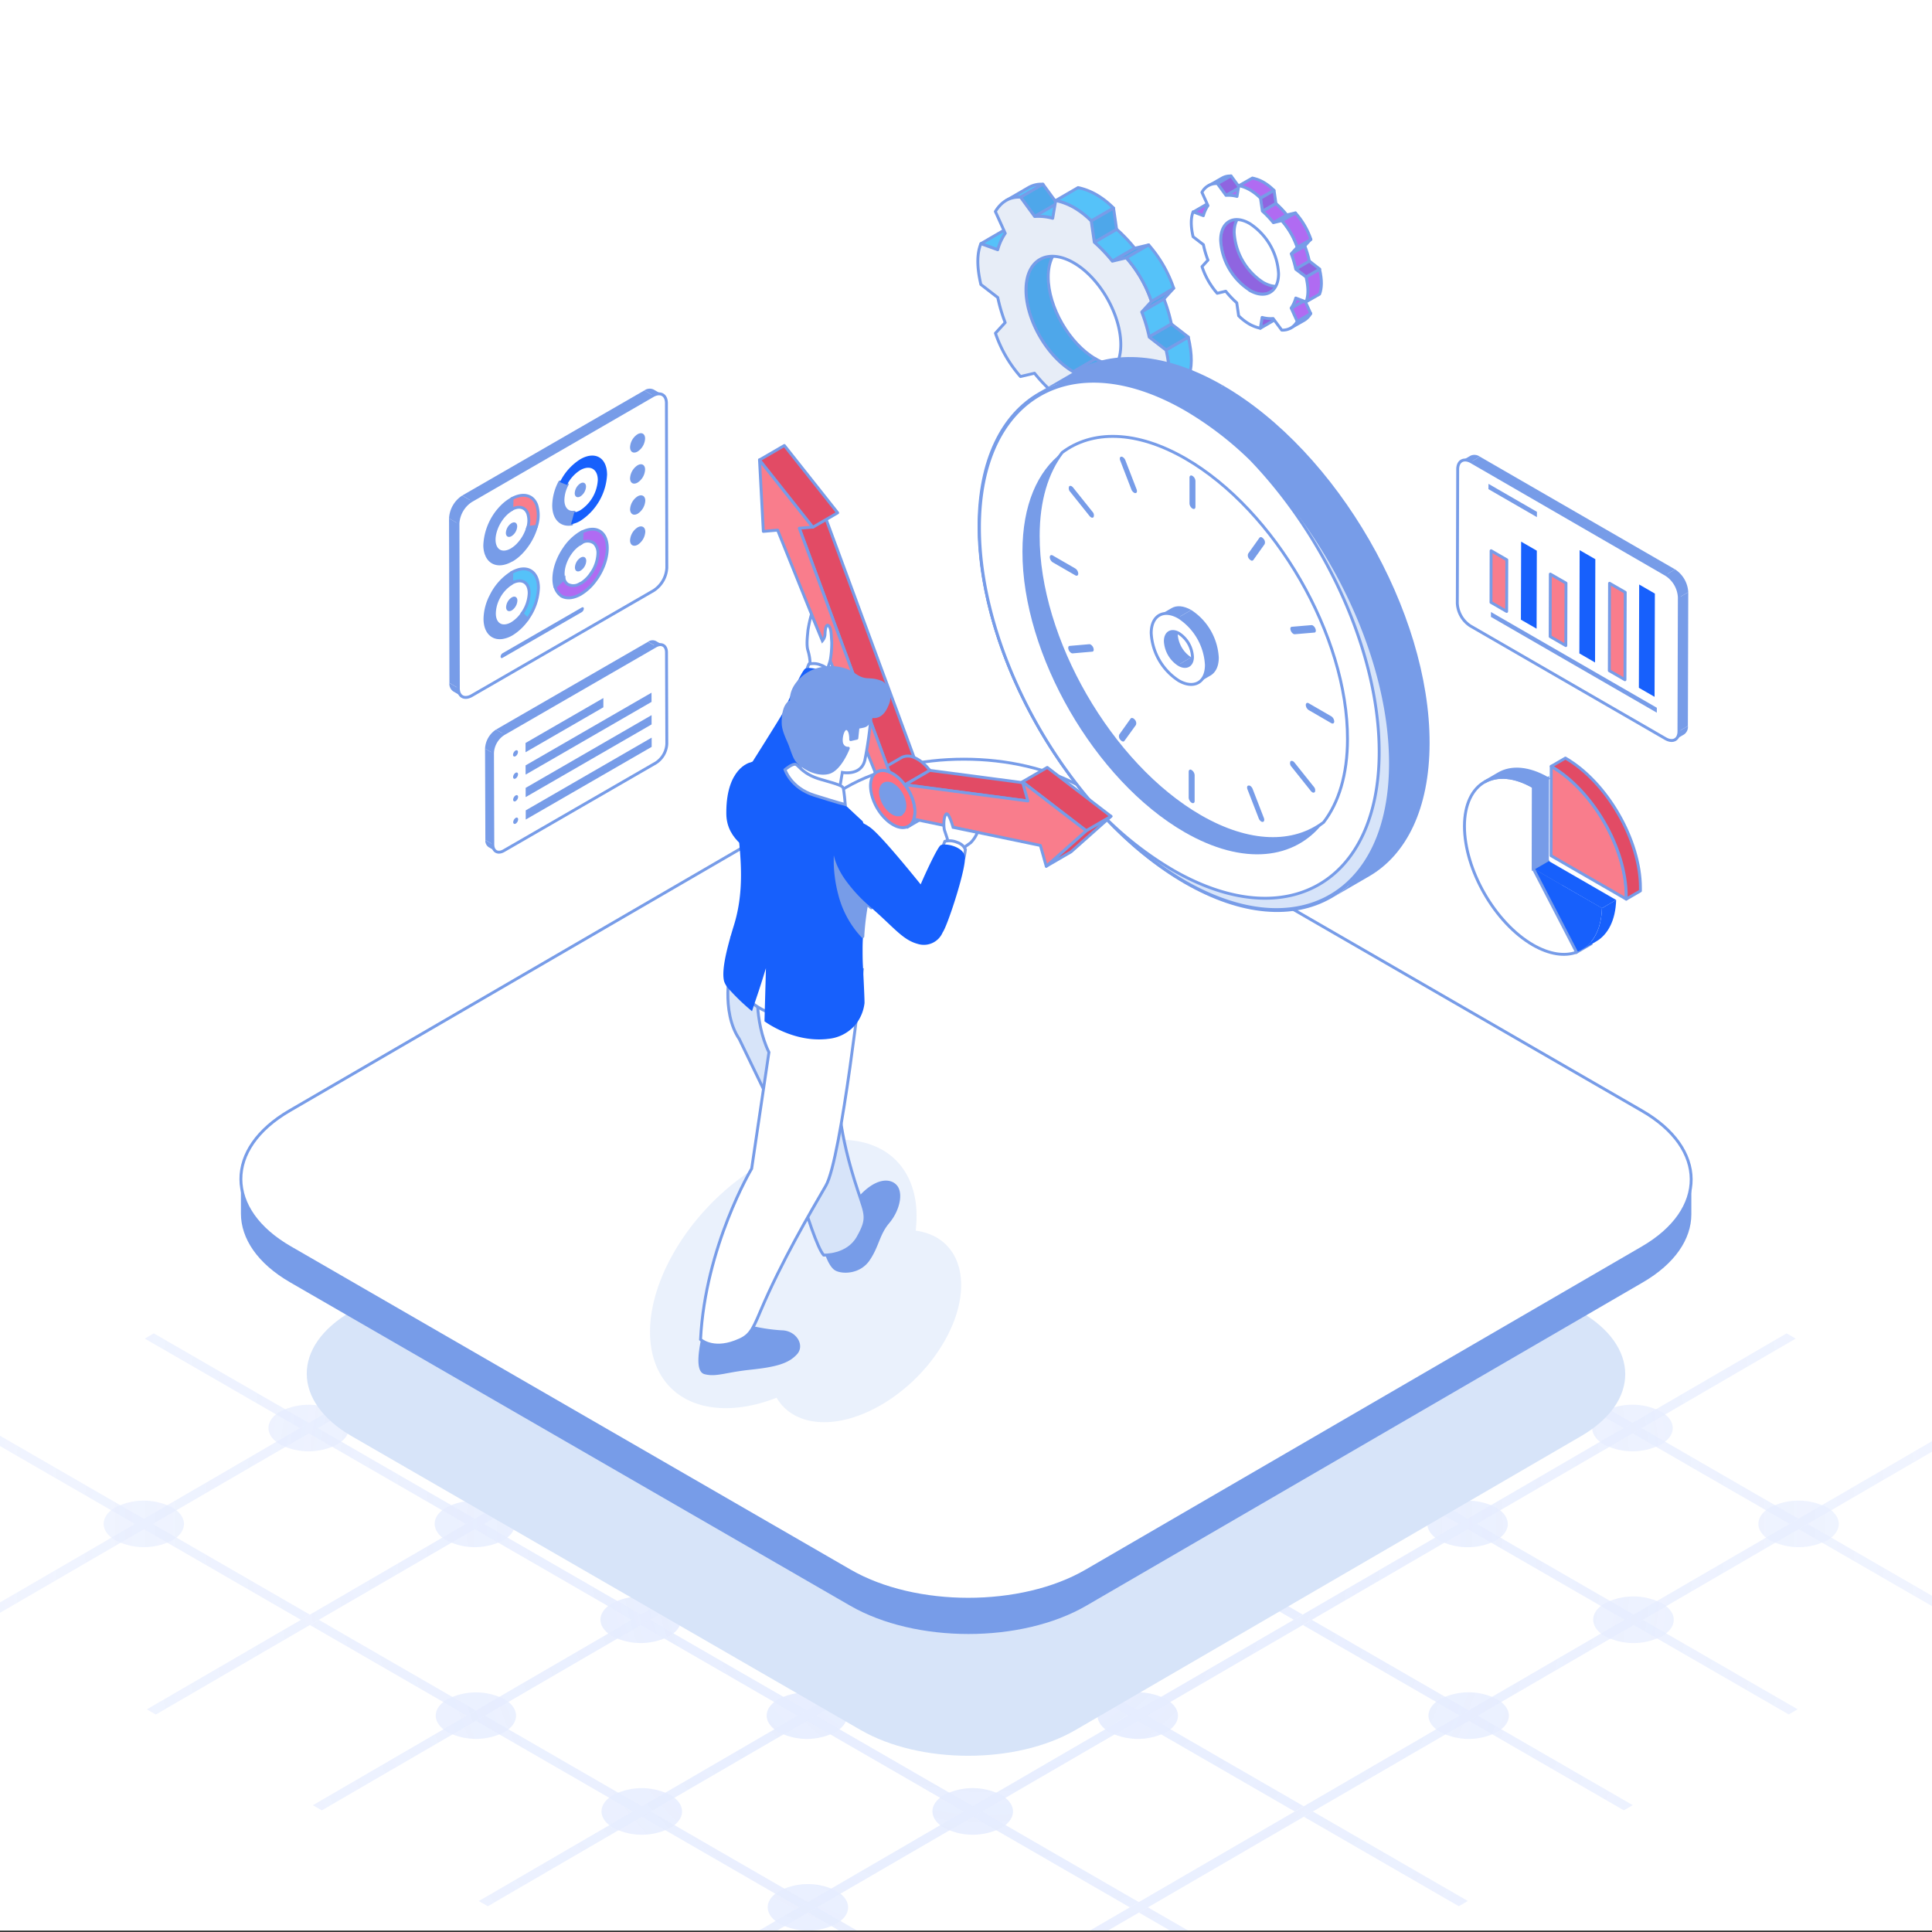 <svg xmlns="http://www.w3.org/2000/svg" xmlns:xlink="http://www.w3.org/1999/xlink" viewBox="0 0 500 500"><rect x="0" y="0" width="500" height="500" fill="#333333" stroke="none"/><defs><style>.cls-1{fill:none;}.cls-2,.cls-79,.cls-85,.cls-89{fill:#fff;}.cls-3{clip-path:url(#clip-path);}.cls-4{opacity:0.32;}.cls-5{fill:url(#radial-gradient);}.cls-6{fill:url(#radial-gradient-2);}.cls-7{fill:url(#radial-gradient-3);}.cls-8{isolation:isolate;}.cls-9{fill:url(#radial-gradient-4);}.cls-10{fill:url(#radial-gradient-5);}.cls-11{fill:url(#radial-gradient-6);}.cls-12{fill:url(#radial-gradient-7);}.cls-13{fill:url(#radial-gradient-8);}.cls-14{fill:url(#radial-gradient-9);}.cls-15{fill:url(#radial-gradient-10);}.cls-16{fill:url(#radial-gradient-11);}.cls-17{fill:url(#radial-gradient-12);}.cls-18{fill:url(#radial-gradient-13);}.cls-19{fill:url(#radial-gradient-14);}.cls-20{fill:url(#radial-gradient-15);}.cls-21{fill:url(#radial-gradient-16);}.cls-22{fill:url(#radial-gradient-17);}.cls-23{fill:url(#radial-gradient-18);}.cls-24{fill:url(#radial-gradient-19);}.cls-25{fill:url(#radial-gradient-20);}.cls-26{fill:url(#radial-gradient-21);}.cls-27{fill:url(#radial-gradient-22);}.cls-28{fill:url(#radial-gradient-23);}.cls-29{fill:url(#radial-gradient-24);}.cls-30{fill:url(#radial-gradient-25);}.cls-31{fill:url(#radial-gradient-26);}.cls-32{fill:url(#radial-gradient-27);}.cls-33{fill:url(#radial-gradient-28);}.cls-34{fill:url(#radial-gradient-29);}.cls-35{fill:url(#radial-gradient-30);}.cls-36{fill:url(#radial-gradient-31);}.cls-37{fill:url(#radial-gradient-32);}.cls-38{fill:url(#radial-gradient-33);}.cls-39{fill:url(#radial-gradient-34);}.cls-40{fill:url(#radial-gradient-35);}.cls-41{fill:url(#radial-gradient-36);}.cls-42{fill:url(#radial-gradient-37);}.cls-43{fill:url(#radial-gradient-38);}.cls-44{fill:url(#radial-gradient-39);}.cls-45{fill:url(#radial-gradient-40);}.cls-46{fill:url(#radial-gradient-42);}.cls-47{fill:url(#radial-gradient-43);}.cls-48{fill:url(#radial-gradient-44);}.cls-49{fill:url(#radial-gradient-45);}.cls-50{fill:url(#radial-gradient-46);}.cls-51{fill:url(#radial-gradient-47);}.cls-52{fill:url(#radial-gradient-48);}.cls-53{fill:url(#radial-gradient-49);}.cls-54{fill:url(#radial-gradient-51);}.cls-55{fill:url(#radial-gradient-52);}.cls-56{fill:url(#radial-gradient-53);}.cls-57{fill:url(#radial-gradient-55);}.cls-58{fill:url(#radial-gradient-56);}.cls-59{fill:url(#radial-gradient-58);}.cls-60{fill:url(#radial-gradient-59);}.cls-61{fill:url(#radial-gradient-60);}.cls-62{fill:url(#radial-gradient-62);}.cls-63{fill:url(#radial-gradient-64);}.cls-64{fill:url(#radial-gradient-65);}.cls-65{fill:url(#radial-gradient-66);}.cls-66{fill:url(#radial-gradient-67);}.cls-67{fill:url(#radial-gradient-68);}.cls-68{fill:url(#radial-gradient-69);}.cls-69{fill:url(#radial-gradient-71);}.cls-70{fill:url(#radial-gradient-72);}.cls-71{fill:url(#radial-gradient-73);}.cls-72{fill:url(#radial-gradient-74);}.cls-73{fill:url(#radial-gradient-75);}.cls-74{fill:url(#radial-gradient-77);}.cls-75{fill:url(#radial-gradient-78);}.cls-76{fill:url(#radial-gradient-82);}.cls-77,.cls-96{fill:#d7e4f9;}.cls-78,.cls-88,.cls-91{fill:#779ce8;}.cls-79,.cls-80,.cls-81,.cls-82,.cls-83,.cls-84,.cls-85,.cls-86,.cls-88,.cls-89,.cls-90,.cls-91,.cls-92,.cls-94,.cls-95,.cls-96,.cls-98{stroke:#779ce8;stroke-width:0.75px;}.cls-79,.cls-88,.cls-92,.cls-94,.cls-95,.cls-96{stroke-miterlimit:10;}.cls-80{fill:#4ea7ea;}.cls-80,.cls-81,.cls-82,.cls-83,.cls-84,.cls-85{stroke-linecap:round;}.cls-80,.cls-81,.cls-82,.cls-83,.cls-84,.cls-85,.cls-86,.cls-89,.cls-90,.cls-91,.cls-98{stroke-linejoin:round;}.cls-81,.cls-95{fill:#55c2f9;}.cls-82{fill:#e7edf7;}.cls-83{fill:#8f65e0;}.cls-84,.cls-94{fill:#b06bf2;}.cls-86,.cls-92,.cls-93{fill:#f97d8c;}.cls-87{fill:#1760fc;}.cls-90{fill:#e24b65;}.cls-97{opacity:0.52;}.cls-98{fill:#ff6e80;}</style><clipPath id="clip-path"><rect class="cls-1" y="246.63" width="500" height="253"/></clipPath><radialGradient id="radial-gradient" cx="255.52" cy="105.95" r="663.67" gradientTransform="matrix(1, 0, 0, -1, -0.65, 500.8)" gradientUnits="userSpaceOnUse"><stop offset="0" stop-color="#acc3fe"/><stop offset="1" stop-color="#c3d2ff" stop-opacity="0"/></radialGradient><radialGradient id="radial-gradient-2" cx="255.52" cy="105.95" r="663.67" xlink:href="#radial-gradient"/><radialGradient id="radial-gradient-3" cx="255.52" cy="105.95" r="663.67" xlink:href="#radial-gradient"/><radialGradient id="radial-gradient-4" cx="255.52" cy="105.95" r="663.67" xlink:href="#radial-gradient"/><radialGradient id="radial-gradient-5" cx="255.52" cy="105.95" r="663.67" xlink:href="#radial-gradient"/><radialGradient id="radial-gradient-6" cx="255.52" cy="105.95" r="663.67" xlink:href="#radial-gradient"/><radialGradient id="radial-gradient-7" cx="255.52" cy="105.95" r="663.67" xlink:href="#radial-gradient"/><radialGradient id="radial-gradient-8" cx="255.52" cy="105.95" r="663.67" xlink:href="#radial-gradient"/><radialGradient id="radial-gradient-9" cx="255.52" cy="105.95" r="663.67" xlink:href="#radial-gradient"/><radialGradient id="radial-gradient-10" cx="255.52" cy="105.95" r="663.67" xlink:href="#radial-gradient"/><radialGradient id="radial-gradient-11" cx="255.52" cy="105.95" r="663.67" xlink:href="#radial-gradient"/><radialGradient id="radial-gradient-12" cx="255.52" cy="105.95" r="663.67" xlink:href="#radial-gradient"/><radialGradient id="radial-gradient-13" cx="255.52" cy="105.95" r="663.66" xlink:href="#radial-gradient"/><radialGradient id="radial-gradient-14" cx="255.52" cy="105.95" r="663.66" xlink:href="#radial-gradient"/><radialGradient id="radial-gradient-15" cx="255.52" cy="105.95" r="663.67" xlink:href="#radial-gradient"/><radialGradient id="radial-gradient-16" cx="255.52" cy="105.95" r="663.67" xlink:href="#radial-gradient"/><radialGradient id="radial-gradient-17" cx="255.52" cy="105.95" r="663.67" xlink:href="#radial-gradient"/><radialGradient id="radial-gradient-18" cx="255.52" cy="105.95" r="663.67" xlink:href="#radial-gradient"/><radialGradient id="radial-gradient-19" cx="255.52" cy="105.95" r="663.67" xlink:href="#radial-gradient"/><radialGradient id="radial-gradient-20" cx="255.52" cy="105.95" r="663.66" xlink:href="#radial-gradient"/><radialGradient id="radial-gradient-21" cx="255.52" cy="105.95" r="663.67" xlink:href="#radial-gradient"/><radialGradient id="radial-gradient-22" cx="255.52" cy="105.95" r="663.66" xlink:href="#radial-gradient"/><radialGradient id="radial-gradient-23" cx="255.52" cy="105.95" r="663.67" xlink:href="#radial-gradient"/><radialGradient id="radial-gradient-24" cx="255.52" cy="105.95" r="663.67" xlink:href="#radial-gradient"/><radialGradient id="radial-gradient-25" cx="255.52" cy="105.95" r="663.67" xlink:href="#radial-gradient"/><radialGradient id="radial-gradient-26" cx="255.52" cy="105.95" r="663.67" xlink:href="#radial-gradient"/><radialGradient id="radial-gradient-27" cx="255.52" cy="105.95" r="663.67" xlink:href="#radial-gradient"/><radialGradient id="radial-gradient-28" cx="255.52" cy="105.95" r="663.67" xlink:href="#radial-gradient"/><radialGradient id="radial-gradient-29" cx="255.52" cy="105.95" r="663.67" xlink:href="#radial-gradient"/><radialGradient id="radial-gradient-30" cx="255.52" cy="105.95" r="663.67" xlink:href="#radial-gradient"/><radialGradient id="radial-gradient-31" cx="255.52" cy="105.95" r="663.67" xlink:href="#radial-gradient"/><radialGradient id="radial-gradient-32" cx="255.52" cy="105.95" r="663.67" xlink:href="#radial-gradient"/><radialGradient id="radial-gradient-33" cx="255.52" cy="105.95" r="663.67" xlink:href="#radial-gradient"/><radialGradient id="radial-gradient-34" cx="255.52" cy="105.95" r="663.67" xlink:href="#radial-gradient"/><radialGradient id="radial-gradient-35" cx="255.52" cy="105.95" r="663.67" xlink:href="#radial-gradient"/><radialGradient id="radial-gradient-36" cx="255.52" cy="105.95" r="663.67" xlink:href="#radial-gradient"/><radialGradient id="radial-gradient-37" cx="255.52" cy="105.95" r="663.67" xlink:href="#radial-gradient"/><radialGradient id="radial-gradient-38" cx="255.52" cy="105.95" r="663.67" xlink:href="#radial-gradient"/><radialGradient id="radial-gradient-39" cx="255.52" cy="105.95" r="663.67" xlink:href="#radial-gradient"/><radialGradient id="radial-gradient-40" cx="255.52" cy="105.95" r="663.67" xlink:href="#radial-gradient"/><radialGradient id="radial-gradient-42" cx="255.52" cy="105.95" r="663.67" xlink:href="#radial-gradient"/><radialGradient id="radial-gradient-43" cx="255.52" cy="105.95" r="663.67" xlink:href="#radial-gradient"/><radialGradient id="radial-gradient-44" cx="255.52" cy="105.95" r="663.67" xlink:href="#radial-gradient"/><radialGradient id="radial-gradient-45" cx="255.52" cy="105.95" r="663.67" xlink:href="#radial-gradient"/><radialGradient id="radial-gradient-46" cx="255.52" cy="105.95" r="663.67" xlink:href="#radial-gradient"/><radialGradient id="radial-gradient-47" cx="255.52" cy="105.95" r="663.67" xlink:href="#radial-gradient"/><radialGradient id="radial-gradient-48" cx="255.52" cy="105.95" r="663.67" xlink:href="#radial-gradient"/><radialGradient id="radial-gradient-49" cx="255.52" cy="105.95" r="663.67" xlink:href="#radial-gradient"/><radialGradient id="radial-gradient-51" cx="255.52" cy="105.95" r="663.67" xlink:href="#radial-gradient"/><radialGradient id="radial-gradient-52" cx="255.52" cy="105.95" r="663.67" xlink:href="#radial-gradient"/><radialGradient id="radial-gradient-53" cx="255.52" cy="105.95" r="663.66" xlink:href="#radial-gradient"/><radialGradient id="radial-gradient-55" cx="255.52" cy="105.95" r="663.67" xlink:href="#radial-gradient"/><radialGradient id="radial-gradient-56" cx="255.52" cy="105.95" r="663.67" xlink:href="#radial-gradient"/><radialGradient id="radial-gradient-58" cx="255.52" cy="105.95" r="663.67" xlink:href="#radial-gradient"/><radialGradient id="radial-gradient-59" cx="255.52" cy="105.95" r="663.67" xlink:href="#radial-gradient"/><radialGradient id="radial-gradient-60" cx="255.52" cy="105.95" r="663.67" xlink:href="#radial-gradient"/><radialGradient id="radial-gradient-62" cx="255.52" cy="105.95" r="663.67" xlink:href="#radial-gradient"/><radialGradient id="radial-gradient-64" cx="255.52" cy="105.95" r="663.66" xlink:href="#radial-gradient"/><radialGradient id="radial-gradient-65" cx="255.52" cy="105.95" r="663.67" xlink:href="#radial-gradient"/><radialGradient id="radial-gradient-66" cx="255.52" cy="105.95" r="663.66" xlink:href="#radial-gradient"/><radialGradient id="radial-gradient-67" cx="255.52" cy="105.95" r="663.67" xlink:href="#radial-gradient"/><radialGradient id="radial-gradient-68" cx="255.52" cy="105.95" r="663.67" xlink:href="#radial-gradient"/><radialGradient id="radial-gradient-69" cx="255.52" cy="105.95" r="663.67" xlink:href="#radial-gradient"/><radialGradient id="radial-gradient-71" cx="255.52" cy="105.95" r="663.67" xlink:href="#radial-gradient"/><radialGradient id="radial-gradient-72" cx="255.52" cy="105.95" r="663.66" xlink:href="#radial-gradient"/><radialGradient id="radial-gradient-73" cx="255.52" cy="105.95" r="663.67" xlink:href="#radial-gradient"/><radialGradient id="radial-gradient-74" cx="255.52" cy="105.95" r="663.66" xlink:href="#radial-gradient"/><radialGradient id="radial-gradient-75" cx="255.52" cy="105.95" r="663.67" xlink:href="#radial-gradient"/><radialGradient id="radial-gradient-77" cx="255.52" cy="105.95" r="663.67" xlink:href="#radial-gradient"/><radialGradient id="radial-gradient-78" cx="255.52" cy="105.95" r="663.67" xlink:href="#radial-gradient"/><radialGradient id="radial-gradient-82" cx="255.52" cy="105.95" r="663.67" xlink:href="#radial-gradient"/></defs><g id="Layer_3" data-name="Layer 3"><g id="BACKGROUND"><rect class="cls-2" y="-0.37" width="500" height="500"/></g><g id="OBJECTS"><g class="cls-3"><g class="cls-4"><polygon class="cls-5" points="336.59 321.32 338.9 319.98 379.54 343.44 377.23 344.78 336.59 321.32"/><polygon class="cls-6" points="123.16 445.35 125.47 444.01 166.11 467.48 163.8 468.81 123.16 445.35"/><polygon class="cls-7" points="-5.22 371.23 -2.91 369.89 37.23 393.07 34.92 394.4 -5.22 371.23"/><g class="cls-8"><polygon class="cls-9" points="208.22 247.2 210.52 245.86 250.66 269.03 248.35 270.37 208.22 247.2"/><polygon class="cls-10" points="165.53 272 167.84 270.66 207.98 293.84 205.67 295.18 165.53 272"/><polygon class="cls-11" points="293.63 296.51 295.94 295.18 336.58 318.64 334.27 319.98 293.63 296.51"/><polygon class="cls-12" points="122.85 296.81 125.16 295.47 165.3 318.64 162.99 319.98 122.85 296.81"/><polygon class="cls-13" points="250.95 321.32 253.26 319.98 293.9 343.44 291.59 344.78 250.95 321.32"/><polygon class="cls-14" points="165.31 321.32 167.62 319.98 208.26 343.44 205.95 344.78 165.31 321.32"/><polygon class="cls-15" points="80.14 321.63 82.48 320.27 122.61 343.44 120.28 344.8 80.14 321.63"/><polygon class="cls-16" points="379.55 346.12 381.86 344.78 422.5 368.25 420.19 369.58 379.55 346.12"/><polygon class="cls-17" points="293.91 346.12 296.22 344.78 336.86 368.25 334.55 369.58 293.91 346.12"/><polygon class="cls-18" points="208.27 346.12 210.58 344.78 251.22 368.25 248.91 369.58 208.27 346.12"/><polygon class="cls-19" points="122.6 346.14 124.94 344.78 165.57 368.25 163.24 369.6 122.6 346.14"/><polygon class="cls-20" points="37.47 346.43 39.8 345.07 79.93 368.25 77.6 369.6 37.47 346.43"/><polygon class="cls-21" points="336.87 370.92 339.18 369.58 379.82 393.05 377.51 394.39 336.87 370.92"/><polygon class="cls-22" points="251.23 370.93 253.54 369.58 294.18 393.05 291.87 394.39 251.23 370.93"/><polygon class="cls-23" points="165.56 370.94 167.9 369.59 208.53 393.05 206.2 394.4 165.56 370.94"/><polygon class="cls-24" points="79.92 370.94 82.25 369.59 122.89 393.05 120.56 394.4 79.92 370.94"/><polygon class="cls-25" points="294.19 395.73 296.5 394.39 337.14 417.85 334.83 419.19 294.19 395.73"/><polygon class="cls-26" points="208.52 395.74 210.85 394.39 251.5 417.85 249.16 419.21 208.52 395.74"/><polygon class="cls-27" points="122.88 395.74 125.21 394.39 165.85 417.85 163.52 419.21 122.88 395.74"/><polygon class="cls-28" points="292.85 247.2 252.98 270.37 250.67 271.71 210.3 295.18 207.99 296.51 167.62 319.98 165.31 321.32 124.94 344.78 122.6 346.14 82.25 369.59 79.92 370.94 39.55 394.4 37.24 395.75 -2.63 418.92 -4.96 417.58 34.92 394.41 37.23 393.07 77.6 369.6 79.93 368.25 120.28 344.8 122.61 343.44 162.99 319.98 165.3 318.64 205.67 295.18 207.98 293.84 248.35 270.37 250.66 269.03 290.53 245.86 292.85 247.2"/><polygon class="cls-29" points="337.18 420.55 339.48 419.21 380.1 442.65 377.79 443.99 337.18 420.55"/><polygon class="cls-30" points="251.48 420.55 253.81 419.19 294.45 442.65 292.12 444.01 251.48 420.55"/><polygon class="cls-31" points="165.84 420.55 168.17 419.19 208.81 442.65 206.48 444.01 165.84 420.55"/><polygon class="cls-32" points="335.81 272 295.94 295.18 293.63 296.51 253.26 319.98 250.95 321.32 210.58 344.78 208.27 346.12 167.9 369.59 165.56 370.94 125.21 394.39 122.88 395.75 82.51 419.21 80.2 420.55 40.33 443.72 38.01 442.38 77.88 419.21 80.19 417.87 120.56 394.4 122.89 393.05 163.24 369.6 165.57 368.25 205.95 344.78 208.26 343.44 248.63 319.98 250.94 318.64 291.31 295.18 293.62 293.84 333.49 270.66 335.81 272"/><polygon class="cls-33" points="80.2 420.55 82.51 419.21 123.15 442.67 120.84 444.01 80.2 420.55"/><polygon class="cls-34" points="294.47 445.37 296.8 444.01 337.42 467.46 335.08 468.81 294.47 445.37"/><polygon class="cls-35" points="208.8 445.35 211.13 444 251.77 467.46 249.44 468.81 208.8 445.35"/><polygon class="cls-36" points="378.77 296.81 338.9 319.98 336.59 321.32 296.22 344.78 293.91 346.12 253.54 369.58 251.23 370.93 210.85 394.39 208.52 395.74 168.17 419.19 165.84 420.55 125.47 444.01 123.16 445.35 83.28 468.52 80.97 467.19 120.84 444.01 123.15 442.67 163.52 419.21 165.85 417.85 206.2 394.4 208.53 393.05 248.91 369.58 251.22 368.25 291.59 344.78 293.9 343.44 334.27 319.98 336.58 318.64 376.45 295.47 378.77 296.81"/><polygon class="cls-37" points="421.73 321.61 381.86 344.78 379.55 346.12 339.18 369.58 336.87 370.92 296.5 394.39 294.19 395.73 253.81 419.19 251.48 420.55 211.13 444 208.8 445.35 168.43 468.81 166.12 470.15 126.25 493.33 123.92 491.99 163.8 468.81 166.11 467.48 206.48 444.01 208.81 442.66 249.16 419.21 251.5 417.85 291.87 394.39 294.18 393.05 334.55 369.58 336.86 368.25 377.23 344.78 379.54 343.44 419.41 320.27 421.73 321.61"/><polygon class="cls-38" points="166.12 470.15 168.43 468.81 209.07 492.28 206.76 493.62 166.12 470.15"/><polygon class="cls-39" points="464.72 346.43 424.85 369.6 422.54 370.94 382.16 394.4 379.86 395.74 339.48 419.21 337.18 420.55 296.8 444.01 294.47 445.37 254.12 468.81 251.79 470.17 211.41 493.63 209.11 494.97 169.23 518.15 166.88 516.79 206.76 493.62 209.07 492.28 249.44 468.81 251.77 467.46 292.12 444.01 294.45 442.65 334.83 419.19 337.14 417.85 377.51 394.39 379.82 393.05 420.19 369.58 422.5 368.25 462.37 345.07 464.72 346.43"/></g><polygon class="cls-40" points="422.54 370.94 424.85 369.6 465.46 393.05 463.15 394.39 422.54 370.94"/><polygon class="cls-41" points="379.86 395.74 382.16 394.4 422.78 417.85 420.47 419.19 379.86 395.74"/><polygon class="cls-42" points="251.79 470.17 254.12 468.81 294.73 492.26 292.4 493.62 251.79 470.17"/><polygon class="cls-43" points="209.11 494.97 211.41 493.63 252.03 517.08 249.72 518.42 209.11 494.97"/><polygon class="cls-44" points="507.68 371.23 467.81 394.4 465.5 395.74 425.12 419.21 422.82 420.55 382.44 444.01 380.14 445.35 339.76 468.81 337.43 470.17 297.08 493.62 294.75 494.97 254.37 518.44 252.07 519.78 212.19 542.95 209.84 541.59 249.72 518.42 252.03 517.08 292.4 493.62 294.73 492.26 335.08 468.81 337.42 467.46 377.79 443.99 380.1 442.65 420.47 419.19 422.78 417.85 463.15 394.39 465.46 393.05 505.33 369.88 507.68 371.23"/><polygon class="cls-45" points="467.81 394.4 507.91 417.56 505.61 418.9 465.5 395.74 467.81 394.4"/><polygon class="cls-36" points="250.67 271.71 252.98 270.37 293.62 293.84 291.31 295.18 250.67 271.71"/><polygon class="cls-46" points="425.12 419.21 465.23 442.36 462.93 443.7 422.82 420.55 425.12 419.21"/><polygon class="cls-47" points="207.99 296.51 210.3 295.18 250.94 318.64 248.63 319.98 207.99 296.51"/><polygon class="cls-48" points="382.44 444.01 422.55 467.17 420.25 468.51 380.14 445.35 382.44 444.01"/><polygon class="cls-49" points="339.76 468.81 379.87 491.97 377.54 493.33 337.43 470.17 339.76 468.81"/><polygon class="cls-50" points="297.08 493.62 337.19 516.77 334.86 518.13 294.75 494.97 297.08 493.62"/><polygon class="cls-51" points="37.24 395.75 39.55 394.4 80.19 417.87 77.88 419.21 37.24 395.75"/><path class="cls-52" d="M258,266.09c4.08,2.35,4.08,6.18,0,8.52a16.26,16.26,0,0,1-14.74,0c-4-2.34-4.07-6.18,0-8.53A16.29,16.29,0,0,1,258,266.09Z"/><path class="cls-53" d="M300.94,290.89c4.08,2.35,4.08,6.18.05,8.52a16.26,16.26,0,0,1-14.74,0c-4.05-2.34-4.07-6.18,0-8.53A16.29,16.29,0,0,1,300.94,290.89Z"/><path class="cls-45" d="M343.93,315.71c4.05,2.34,4.07,6.18.05,8.52a16.32,16.32,0,0,1-14.74,0c-4.08-2.35-4.07-6.18,0-8.53A16.23,16.23,0,0,1,343.93,315.71Z"/><path class="cls-54" d="M386.89,340.51c4.08,2.36,4.07,6.18.05,8.52a16.26,16.26,0,0,1-14.74,0c-4.08-2.36-4.07-6.18,0-8.54A16.23,16.23,0,0,1,386.89,340.51Z"/><path class="cls-55" d="M429.85,365.31c4.08,2.36,4.07,6.18,0,8.52a16.23,16.23,0,0,1-14.74,0c-4.08-2.36-4.07-6.18,0-8.54A16.26,16.26,0,0,1,429.85,365.31Z"/><path class="cls-56" d="M472.81,390.12c4.08,2.35,4.07,6.18.05,8.52a16.26,16.26,0,0,1-14.74,0c-4.08-2.35-4.07-6.18,0-8.53A16.23,16.23,0,0,1,472.81,390.12Z"/><path class="cls-32" d="M215.27,290.9c4.08,2.36,4.11,6.17,0,8.53a16.23,16.23,0,0,1-14.71,0c-4.05-2.34-4.1-6.17-.05-8.53A16.26,16.26,0,0,1,215.27,290.9Z"/><path class="cls-57" d="M258.23,315.71c4.08,2.35,4.1,6.16,0,8.52a16.23,16.23,0,0,1-14.71,0c-4-2.34-4.1-6.17,0-8.52A16.23,16.23,0,0,1,258.23,315.71Z"/><path class="cls-58" d="M301.22,340.53c4,2.34,4.1,6.16,0,8.52a16.26,16.26,0,0,1-14.71,0c-4.08-2.36-4.1-6.17-.05-8.52A16.17,16.17,0,0,1,301.22,340.53Z"/><path class="cls-43" d="M344.18,365.33c4.08,2.36,4.1,6.16.05,8.52a16.17,16.17,0,0,1-14.71,0c-4.08-2.36-4.1-6.16,0-8.52A16.17,16.17,0,0,1,344.18,365.33Z"/><path class="cls-59" d="M387.14,390.13c4.08,2.36,4.1,6.17.05,8.52a16.17,16.17,0,0,1-14.71,0c-4.08-2.35-4.1-6.16-.05-8.52A16.23,16.23,0,0,1,387.14,390.13Z"/><path class="cls-60" d="M430.1,414.94c4.08,2.35,4.1,6.16,0,8.52a16.23,16.23,0,0,1-14.71,0c-4.08-2.36-4.1-6.17-.05-8.52A16.17,16.17,0,0,1,430.1,414.94Z"/><path class="cls-61" d="M44.55,390.12c4.08,2.35,4.07,6.18.05,8.52a16.23,16.23,0,0,1-14.71,0c-4.05-2.34-4.1-6.17-.05-8.52A16.29,16.29,0,0,1,44.55,390.12Z"/><path class="cls-10" d="M87.51,414.92c4.08,2.36,4.07,6.18,0,8.52a16.17,16.17,0,0,1-14.71,0c-4.06-2.34-4.1-6.16,0-8.52A16.29,16.29,0,0,1,87.51,414.92Z"/><path class="cls-62" d="M130.5,439.74c4.05,2.34,4.07,6.18.05,8.52a16.23,16.23,0,0,1-14.71,0c-4.08-2.35-4.11-6.16,0-8.52A16.23,16.23,0,0,1,130.5,439.74Z"/><path class="cls-5" d="M173.46,464.54c4.08,2.36,4.07,6.18,0,8.52a16.17,16.17,0,0,1-14.71,0c-4.09-2.35-4.11-6.16-.05-8.52A16.26,16.26,0,0,1,173.46,464.54Z"/><path class="cls-63" d="M216.42,489.35c4.08,2.35,4.07,6.18.05,8.52a16.23,16.23,0,0,1-14.71,0c-4.08-2.36-4.11-6.17,0-8.52A16.23,16.23,0,0,1,216.42,489.35Z"/><path class="cls-64" d="M87.23,365.31c4.08,2.36,4.1,6.17,0,8.53a16.23,16.23,0,0,1-14.71,0c-4-2.34-4.1-6.17,0-8.53A16.26,16.26,0,0,1,87.23,365.31Z"/><path class="cls-65" d="M130.19,390.12c4.08,2.35,4.1,6.16.05,8.52a16.23,16.23,0,0,1-14.71,0c-4-2.34-4.1-6.17,0-8.52A16.23,16.23,0,0,1,130.19,390.12Z"/><path class="cls-66" d="M173.18,414.94c4,2.34,4.1,6.16,0,8.52a16.26,16.26,0,0,1-14.71,0c-4.08-2.36-4.11-6.17-.05-8.52A16.17,16.17,0,0,1,173.18,414.94Z"/><path class="cls-67" d="M216.14,439.74c4.08,2.36,4.1,6.16.05,8.52a16.17,16.17,0,0,1-14.71,0c-4.08-2.36-4.1-6.17,0-8.52A16.17,16.17,0,0,1,216.14,439.74Z"/><path class="cls-68" d="M259.1,464.54c4.08,2.36,4.1,6.17,0,8.52a16.17,16.17,0,0,1-14.71,0c-4.08-2.35-4.11-6.16-.05-8.52A16.23,16.23,0,0,1,259.1,464.54Z"/><path class="cls-6" d="M302.06,489.35c4.08,2.35,4.1,6.16.05,8.52a16.23,16.23,0,0,1-14.71,0c-4.08-2.36-4.1-6.17,0-8.52A16.17,16.17,0,0,1,302.06,489.35Z"/><path class="cls-69" d="M129.91,340.51c4.08,2.36,4.1,6.17.05,8.52a16.17,16.17,0,0,1-14.71,0c-4-2.34-4.1-6.16,0-8.52A16.26,16.26,0,0,1,129.91,340.51Z"/><path class="cls-70" d="M172.87,365.31c4.08,2.36,4.1,6.17,0,8.53a16.23,16.23,0,0,1-14.71,0c-4.05-2.34-4.1-6.17-.05-8.53A16.26,16.26,0,0,1,172.87,365.31Z"/><path class="cls-71" d="M215.86,390.13c4,2.34,4.1,6.17,0,8.52a16.23,16.23,0,0,1-14.71,0c-4.08-2.35-4.1-6.16,0-8.52A16.23,16.23,0,0,1,215.86,390.13Z"/><path class="cls-72" d="M258.82,414.94c4.08,2.35,4.1,6.16.05,8.52a16.23,16.23,0,0,1-14.71,0c-4.08-2.36-4.1-6.17,0-8.52A16.17,16.17,0,0,1,258.82,414.94Z"/><path class="cls-73" d="M301.78,439.74c4.08,2.36,4.1,6.16.05,8.52a16.17,16.17,0,0,1-14.71,0c-4.08-2.36-4.1-6.17-.05-8.52A16.17,16.17,0,0,1,301.78,439.74Z"/><path class="cls-50" d="M344.74,464.54c4.08,2.36,4.1,6.17.05,8.52a16.17,16.17,0,0,1-14.71,0c-4.08-2.35-4.1-6.16-.05-8.52A16.23,16.23,0,0,1,344.74,464.54Z"/><path class="cls-74" d="M172.59,315.71c4.08,2.35,4.11,6.16,0,8.52a16.23,16.23,0,0,1-14.71,0c-4.05-2.34-4.1-6.17-.05-8.52A16.23,16.23,0,0,1,172.59,315.71Z"/><path class="cls-75" d="M215.55,340.51c4.08,2.36,4.1,6.16,0,8.52a16.17,16.17,0,0,1-14.71,0c-4-2.34-4.1-6.16,0-8.52A16.23,16.23,0,0,1,215.55,340.51Z"/><path class="cls-43" d="M258.54,365.33c4,2.34,4.1,6.16,0,8.52a16.23,16.23,0,0,1-14.71,0c-4.08-2.36-4.1-6.16,0-8.52A16.17,16.17,0,0,1,258.54,365.33Z"/><path class="cls-36" d="M301.5,390.13c4.08,2.36,4.1,6.17.05,8.52a16.17,16.17,0,0,1-14.71,0c-4.08-2.35-4.1-6.16,0-8.52A16.23,16.23,0,0,1,301.5,390.13Z"/><path class="cls-22" d="M344.46,414.94c4.08,2.35,4.1,6.16.05,8.52a16.23,16.23,0,0,1-14.71,0c-4.08-2.36-4.1-6.17-.05-8.52A16.17,16.17,0,0,1,344.46,414.94Z"/><path class="cls-76" d="M387.42,439.74c4.08,2.35,4.1,6.16.05,8.52a16.17,16.17,0,0,1-14.71,0c-4.08-2.36-4.1-6.16-.05-8.52A16.17,16.17,0,0,1,387.42,439.74Z"/></g></g><path class="cls-77" d="M409,339.46c15.41,8.9,15.49,23.32.18,32.21L278.33,447.73c-15.3,8.89-40.19,8.88-55.59,0L91,371.67c-15.41-8.89-15.49-23.31-.19-32.2L221.7,263.41c15.3-8.89,40.2-8.89,55.6,0Z"/><g class="cls-8"><path class="cls-78" d="M425.12,322.89l-144,83.66c-16.83,9.78-44.21,9.78-61.15,0L75.12,322.89C66.59,318,62.33,311.5,62.35,305.05l0,9c0,6.45,4.24,12.92,12.77,17.84L220,415.54c16.95,9.78,44.32,9.79,61.16,0l144-83.66c8.36-4.86,12.54-11.22,12.56-17.59l0-9C437.67,311.67,433.49,318,425.12,322.89Z"/><path class="cls-79" d="M424.92,287.46c16.95,9.78,17,25.65.2,35.43l-144,83.66c-16.83,9.78-44.21,9.78-61.15,0L75.12,322.89c-17-9.78-17-25.64-.21-35.42l144-83.66c16.83-9.78,44.22-9.78,61.16,0Z"/></g><g class="cls-8"><polygon class="cls-80" points="283.14 107.7 288.9 104.35 288.14 108.94 282.38 112.29 283.14 107.7"/><polygon class="cls-81" points="253.88 63.05 259.64 59.7 264 61.29 258.24 64.64 253.88 63.05"/><path class="cls-80" d="M269.1,67.12l5.77-3.35c-2.21,1.28-3.58,4-3.59,7.88,0,7.8,5.46,17.3,12.25,21.22l-5.76,3.35C271,92.3,265.5,82.8,265.52,75,265.53,71.13,266.9,68.4,269.1,67.12Z"/><path class="cls-80" d="M292.27,93.72l-5.76,3.35c-2.24,1.3-5.33,1.12-8.74-.85l5.76-3.35C287,94.84,290,95,292.27,93.72Z"/><path class="cls-80" d="M301,109l-5.76,3.35a8.18,8.18,0,0,0,2.79-2.87l5.76-3.35A8.18,8.18,0,0,1,301,109Z"/><path class="cls-81" d="M260.42,51.88l5.77-3.35a6.54,6.54,0,0,1,3.72-.85L264.15,51A6.56,6.56,0,0,0,260.42,51.88Z"/><polygon class="cls-81" points="295.43 103.8 301.19 100.45 303.74 106.09 297.98 109.44 295.43 103.8"/><polygon class="cls-80" points="264.15 51.03 269.91 47.68 273.57 52.67 267.8 56.02 264.15 51.03"/><path class="cls-81" d="M297.37,99.55l5.77-3.35a14,14,0,0,1-1.95,4.25l-5.76,3.35A13.74,13.74,0,0,0,297.37,99.55Z"/><path class="cls-81" d="M267.8,56l5.77-3.35a14.19,14.19,0,0,1,4.66.47l-5.76,3.35A14.27,14.27,0,0,0,267.8,56Z"/><path class="cls-81" d="M295.46,80.7l5.77-3.35a42.35,42.35,0,0,1,1.93,6.49l-5.77,3.35A40.94,40.94,0,0,0,295.46,80.7Z"/><path class="cls-81" d="M283.22,62.68,289,59.33a41.17,41.17,0,0,1,4.67,4.91l-5.77,3.35A41.1,41.1,0,0,0,283.22,62.68Z"/><path class="cls-81" d="M301.77,90.58l5.76-3.35c1.09,4.67,1,8.06,0,10.56l-5.76,3.35C302.73,98.64,302.86,95.25,301.77,90.58Z"/><polygon class="cls-80" points="297.39 87.19 303.16 83.84 307.53 87.23 301.76 90.58 297.39 87.19"/><path class="cls-81" d="M273.23,51.9,279,48.55a16.26,16.26,0,0,1,4.78,1.85,21.61,21.61,0,0,1,4.41,3.45l-5.77,3.35A21.34,21.34,0,0,0,278,53.75,16,16,0,0,0,273.23,51.9Z"/><polygon class="cls-80" points="282.42 57.2 288.19 53.85 288.98 59.33 283.22 62.68 282.42 57.2"/><polygon class="cls-80" points="297.99 77.95 303.75 74.6 301.23 77.35 295.46 80.7 297.99 77.95"/><polygon class="cls-80" points="287.88 67.59 293.65 64.24 297.27 63.38 291.51 66.73 287.88 67.59"/><path class="cls-82" d="M301.74,101.14l-4.37-1.59a13.74,13.74,0,0,1-1.94,4.25l2.55,5.64c-1.71,2.77-3.93,3.84-6.52,3.72l-3.65-5a14,14,0,0,1-4.67-.46l-.76,4.6a16.53,16.53,0,0,1-4.79-1.87,21.5,21.5,0,0,1-4.4-3.44l-.8-5.48a41.2,41.2,0,0,1-4.66-4.92l-3.63.86a33,33,0,0,1-6.48-11.22l2.52-2.75A41.85,41.85,0,0,1,258.22,77l-4.37-3.38c-1.1-4.68-1-8.07,0-10.56l4.36,1.58a13.75,13.75,0,0,1,1.95-4.25l-2.56-5.65c1.71-2.77,3.94-3.84,6.52-3.71l3.65,5a14.25,14.25,0,0,1,4.67.47l.77-4.59A16.26,16.26,0,0,1,278,53.75a21.61,21.61,0,0,1,4.41,3.45l.79,5.48a41.17,41.17,0,0,1,4.67,4.91l3.62-.86A32.8,32.8,0,0,1,298,78l-2.52,2.75a42,42,0,0,1,1.93,6.49l4.37,3.38C302.86,95.25,302.73,98.64,301.74,101.14Zm-24-4.92c6.78,3.91,12.3.77,12.32-7S284.63,71.89,277.85,68s-12.31-.77-12.33,7S271,92.3,277.77,96.22"/><path class="cls-81" d="M291.51,66.73l5.76-3.35a33,33,0,0,1,6.48,11.22L298,78A33.15,33.15,0,0,0,291.51,66.73Z"/></g><g class="cls-8"><polygon class="cls-83" points="326.65 82.13 330.17 80.09 329.7 82.89 326.19 84.94 326.65 82.13"/><polygon class="cls-84" points="308.79 54.89 312.31 52.84 314.97 53.81 311.45 55.86 308.79 54.89"/><path class="cls-83" d="M326.89,73.08a16.49,16.49,0,0,1-7.48-12.94c0-2.37.85-4,2.19-4.81l-3.52,2c-1.34.78-2.18,2.45-2.18,4.81a16.44,16.44,0,0,0,7.47,12.94c2.08,1.21,4,1.32,5.34.53l3.51-2.05C330.86,74.39,329,74.28,326.89,73.08Z"/><path class="cls-83" d="M337.52,82.9l-3.52,2a4.93,4.93,0,0,0,1.7-1.75l3.52-2A5,5,0,0,1,337.52,82.9Z"/><path class="cls-84" d="M312.79,48.07l3.51-2a4.06,4.06,0,0,1,2.28-.51l-3.52,2A4,4,0,0,0,312.79,48.07Z"/><polygon class="cls-84" points="334.15 79.75 337.66 77.71 339.22 81.15 335.7 83.19 334.15 79.75"/><polygon class="cls-83" points="315.06 47.55 318.58 45.51 320.81 48.55 317.29 50.6 315.06 47.55"/><path class="cls-84" d="M335.33,77.16l3.52-2a8.52,8.52,0,0,1-1.19,2.6l-3.51,2A8.34,8.34,0,0,0,335.33,77.16Z"/><path class="cls-84" d="M317.29,50.6l3.52-2.05a8.38,8.38,0,0,1,2.84.29l-3.51,2A8.7,8.7,0,0,0,317.29,50.6Z"/><path class="cls-84" d="M334.17,65.66l3.52-2a26.19,26.19,0,0,1,1.18,4l-3.52,2.05A25.53,25.53,0,0,0,334.17,65.66Z"/><path class="cls-84" d="M326.7,54.66l3.51-2a25.33,25.33,0,0,1,2.85,3l-3.52,2A25.36,25.36,0,0,0,326.7,54.66Z"/><path class="cls-84" d="M338,71.68l3.51-2c.67,2.85.59,4.92,0,6.44l-3.51,2C338.6,76.6,338.68,74.53,338,71.68Z"/><polygon class="cls-83" points="335.35 69.61 338.87 67.57 341.53 69.64 338.01 71.68 335.35 69.61"/><path class="cls-84" d="M320.6,48.08l3.52-2A9.79,9.79,0,0,1,327,47.17a12.89,12.89,0,0,1,2.69,2.1l-3.52,2a13,13,0,0,0-2.69-2.11A10.06,10.06,0,0,0,320.6,48.08Z"/><polygon class="cls-83" points="326.21 51.32 329.73 49.27 330.21 52.62 326.7 54.66 326.21 51.32"/><polygon class="cls-83" points="335.71 63.98 339.23 61.94 337.69 63.61 334.17 65.66 335.71 63.98"/><polygon class="cls-83" points="329.55 57.66 333.06 55.61 335.27 55.09 331.76 57.13 329.55 57.66"/><path class="cls-85" d="M338,78.13l-2.66-1a8.36,8.36,0,0,1-1.19,2.59l1.56,3.44a4.21,4.21,0,0,1-4,2.27l-2.23-3a8.42,8.42,0,0,1-2.85-.28l-.46,2.8a10,10,0,0,1-2.93-1.13,13.25,13.25,0,0,1-2.68-2.1l-.49-3.35a25.47,25.47,0,0,1-2.85-3l-2.21.53A20,20,0,0,1,311.08,69l1.54-1.68a24.48,24.48,0,0,1-1.18-4l-2.67-2.06c-.66-2.85-.58-4.92,0-6.44l2.66,1a8.52,8.52,0,0,1,1.19-2.6l-1.56-3.44a4.21,4.21,0,0,1,4-2.27l2.23,3.05a8.7,8.7,0,0,1,2.85.28l.46-2.8a10.06,10.06,0,0,1,2.92,1.13,13,13,0,0,1,2.69,2.11l.49,3.34a25.36,25.36,0,0,1,2.84,3l2.22-.53A20.13,20.13,0,0,1,335.71,64l-1.54,1.68a25.53,25.53,0,0,1,1.18,4L338,71.68C338.68,74.53,338.6,76.6,338,78.13Zm-14.63-3c4.14,2.39,7.51.47,7.52-4.28a16.49,16.49,0,0,0-7.47-13c-4.14-2.39-7.51-.47-7.52,4.29a16.44,16.44,0,0,0,7.47,12.94"/><path class="cls-84" d="M331.76,57.13l3.51-2a19.92,19.92,0,0,1,4,6.85l-3.52,2A20.13,20.13,0,0,0,331.76,57.13Z"/></g><g class="cls-8"><path class="cls-78" d="M378.24,119.29l2.32-1.35a2.41,2.41,0,0,1,2.42.24l-2.31,1.35A2.41,2.41,0,0,0,378.24,119.29Z"/><path class="cls-78" d="M435.83,190.08l-2.31,1.35a2.39,2.39,0,0,0,1-2.19l2.31-1.34A2.37,2.37,0,0,1,435.83,190.08Z"/><polygon class="cls-78" points="434.61 154.6 436.92 153.26 436.82 187.9 434.51 189.24 434.61 154.6"/><polygon class="cls-78" points="380.67 119.53 382.98 118.18 433.52 147.36 431.2 148.7 380.67 119.53"/><path class="cls-78" d="M431.2,148.7l2.32-1.34a7.51,7.51,0,0,1,3.4,5.9l-2.31,1.34A7.51,7.51,0,0,0,431.2,148.7Z"/><path class="cls-79" d="M431.2,148.7a7.49,7.49,0,0,1,3.41,5.9l-.1,34.64c0,2.17-1.54,3-3.43,1.95L380.55,162a7.46,7.46,0,0,1-3.4-5.89l.1-34.64c0-2.16,1.53-3,3.42-2Z"/></g><polygon class="cls-86" points="389.96 144.88 389.92 158.24 385.87 155.9 385.9 142.53 389.96 144.88"/><polygon class="cls-87" points="397.73 142.52 397.67 162.71 393.61 160.37 393.67 140.18 397.73 142.52"/><polygon class="cls-86" points="405.28 150.91 405.23 167.08 401.18 164.74 401.22 148.57 405.28 150.91"/><polygon class="cls-87" points="412.87 144.72 412.8 171.45 408.74 169.1 408.81 142.38 412.87 144.72"/><polygon class="cls-87" points="428.28 153.62 428.2 180.34 424.14 178 424.22 151.27 428.28 153.62"/><polygon class="cls-86" points="420.61 153.29 420.54 175.92 416.49 173.58 416.55 150.95 420.61 153.29"/><polygon class="cls-78" points="397.76 132.46 397.75 133.83 385.21 126.59 385.22 125.22 397.76 132.46"/><polygon class="cls-78" points="428.79 183.17 428.78 184.44 385.85 159.65 385.86 158.39 428.79 183.17"/><g class="cls-8"><polygon class="cls-88" points="396.81 224.77 400.47 222.64 411.7 244.3 408.03 246.43 396.81 224.77"/><path class="cls-87" d="M413.09,243.65l-3.67,2.13c3.06-1.78,5-5.49,5.17-10.74l3.67-2.13C418.1,238.16,416.15,241.87,413.09,243.65Z"/><path class="cls-87" d="M414.59,235c-.19,6-2.7,10-6.56,11.39L396.8,224.77Z"/><polygon class="cls-87" points="396.81 224.77 400.47 222.64 418.26 232.91 414.59 235.04 396.81 224.77"/><path class="cls-89" d="M396.86,203.62l-.06,21.15L408,246.43c-3.08,1.12-7,.58-11.28-1.88C386.91,238.87,379,225.1,379,213.81S387,197.94,396.86,203.62Z"/><path class="cls-88" d="M384.2,202.38l3.67-2.14c3.23-1.88,7.72-1.61,12.66,1.24l-3.67,2.14C391.92,200.76,387.43,200.49,384.2,202.38Z"/><polygon class="cls-88" points="396.87 203.62 400.53 201.48 400.47 222.64 396.81 224.77 396.87 203.62"/><path class="cls-86" d="M401.46,198.32c10.75,6.21,19.44,21.27,19.41,33.62,0,.26,0,.52,0,.75l-19.46-11.24Z"/><path class="cls-90" d="M401.46,198.32l3.67-2.13c10.75,6.21,19.44,21.27,19.41,33.62,0,.26,0,.52,0,.75l-3.67,2.13c0-.23,0-.49,0-.75C420.9,219.59,412.21,204.53,401.46,198.32Z"/></g><g class="cls-8"><path class="cls-78" d="M171.47,102.15l-2.31-1.34a2.39,2.39,0,0,0-2.42.24l2.31,1.34A2.39,2.39,0,0,1,171.47,102.15Z"/><path class="cls-78" d="M117.3,178.93l2.31,1.35a2.39,2.39,0,0,1-1-2.19l-2.31-1.34A2.37,2.37,0,0,0,117.3,178.93Z"/><polygon class="cls-78" points="118.52 135.49 116.21 134.15 116.31 176.75 118.62 178.09 118.52 135.49"/><polygon class="cls-78" points="169.05 102.39 166.74 101.05 119.61 128.25 121.93 129.6 169.05 102.39"/><path class="cls-78" d="M121.93,129.6l-2.32-1.35a7.51,7.51,0,0,0-3.4,5.9l2.31,1.35A7.52,7.52,0,0,1,121.93,129.6Z"/><path class="cls-79" d="M121.93,129.6a7.52,7.52,0,0,0-3.41,5.89l.1,42.6c0,2.17,1.54,3,3.43,1.95l47.12-27.21a7.49,7.49,0,0,0,3.4-5.88l-.1-42.6c0-2.17-1.53-3-3.42-2Z"/></g><path class="cls-91" d="M132.34,129.15l.23-.13-.07,2.8-.14.08a7.46,7.46,0,0,0-.65.44l-.33.26c-.16.13-.32.28-.48.43-2.35,2.29-3.59,6-2.77,8.19a2.6,2.6,0,0,0,.25.53c.73,1.21,2.14,1.44,3.67.69.12-.05.23-.12.35-.18l.09-.06a7.84,7.84,0,0,0,1-.74l.14-.12.22-.21a10.66,10.66,0,0,0,2.73-4.62l2.25-.3a16.31,16.31,0,0,1-4.18,7.08l-.23.21-.08.08a10.52,10.52,0,0,1-1.88,1.4l-.07,0-.13.08c-2.7,1.5-5.21,1.06-6.28-1.32,0-.11-.09-.22-.14-.34a6.9,6.9,0,0,1-.38-2.33,15.25,15.25,0,0,1,4.64-10.24A11.53,11.53,0,0,1,132.34,129.15Z"/><path class="cls-78" d="M132.38,135.39c.81-.46,1.47-.09,1.47.84a3.19,3.19,0,0,1-1.46,2.52c-.81.47-1.46.1-1.47-.83A3.23,3.23,0,0,1,132.38,135.39Z"/><path class="cls-92" d="M138.91,130.71a9.15,9.15,0,0,1-.07,5.5l-2.25.3a6,6,0,0,0,0-3.58c-.64-1.73-2.32-2.09-4.14-1.11l.07-2.8C135.36,127.5,137.94,128.06,138.91,130.71Z"/><path class="cls-93" d="M132.49,142.2a7.2,7.2,0,0,0,1-.74A7.84,7.84,0,0,1,132.49,142.2Z"/><path class="cls-78" d="M150.36,151a8.69,8.69,0,0,0,2.48-2.36A8.69,8.69,0,0,1,150.36,151Z"/><path class="cls-78" d="M150.25,144.32c.81-.46,1.46-.09,1.47.84a3.19,3.19,0,0,1-1.46,2.52c-.81.47-1.47.1-1.47-.83A3.23,3.23,0,0,1,150.25,144.32Z"/><path class="cls-94" d="M150.61,137.69c2-1,3.87-1,5.15.18,2.31,2.18,1.71,7.52-1.33,11.92l-.47.64a13,13,0,0,1-3.55,3.27l-.13.08-.1.06c-1.83,1-3.63,1.2-5,.35L145,154l-.09-.08-.15-.13a4.24,4.24,0,0,1-1.12-1.91l2.31-2.11a2.79,2.79,0,0,0,.73,1.25,1.71,1.71,0,0,0,.26.21l.05,0a3,3,0,0,0,3-.13l.26-.14.09,0a8.69,8.69,0,0,0,2.48-2.36c0-.06.09-.12.13-.19a9.52,9.52,0,0,0,1.79-5.19,3.51,3.51,0,0,0-.92-2.57,2.82,2.82,0,0,0-3.35-.12Z"/><g class="cls-8"><path class="cls-78" d="M150.58,157.21c.29-.16.52,0,.52.3a1.16,1.16,0,0,1-.51.89l-20.52,11.84c-.29.17-.52,0-.52-.29a1.13,1.13,0,0,1,.51-.89Z"/><path class="cls-78" d="M132.44,154.61c.8-.47,1.46-.09,1.46.84a3.24,3.24,0,0,1-1.45,2.52c-.81.46-1.47.09-1.47-.84A3.19,3.19,0,0,1,132.44,154.61Z"/><path class="cls-93" d="M133.18,144.53a8.17,8.17,0,0,1-.7.45A8.17,8.17,0,0,0,133.18,144.53Z"/><path class="cls-91" d="M136.51,160.22a13.79,13.79,0,0,1-4,3.85A7.07,7.07,0,0,1,130,165c-2.62.38-4.48-1.45-4.49-4.85a13.49,13.49,0,0,1,1.61-6.05,14.55,14.55,0,0,1,5.27-5.88V151a9.53,9.53,0,0,0-3.44,3.83,9,9,0,0,0-1,3.94c0,2.21,1.22,3.41,2.93,3.17a4.48,4.48,0,0,0,1.59-.58,8.87,8.87,0,0,0,2.64-2.52l.79.79h0Z"/><path class="cls-78" d="M132.43,151l.07,0"/></g><path class="cls-93" d="M134.35,143.58a12.2,12.2,0,0,1-1.17.95A12.2,12.2,0,0,0,134.35,143.58Z"/><path class="cls-78" d="M154,150.43a13,13,0,0,1-3.55,3.27A12.81,12.81,0,0,0,154,150.43Z"/><g class="cls-8"><path class="cls-91" d="M150.49,140.53l-.26.14a8.67,8.67,0,0,0-2.7,2.6c-1.53,2.21-2.11,4.8-1.6,6.51l-2.31,2.11c-.79-2.62.1-6.59,2.46-10a13.36,13.36,0,0,1,4.13-4l.4-.21Z"/><path class="cls-78" d="M150.19,125.11c.81-.47,1.47-.09,1.47.84a3.23,3.23,0,0,1-1.46,2.52c-.8.47-1.46.09-1.46-.83A3.24,3.24,0,0,1,150.19,125.11Z"/><path class="cls-91" d="M146.74,125.45a.7.7,0,0,1,.06-.09.7.7,0,0,0-.06.09,8.84,8.84,0,0,0-1.05,3.94c0,2.22,1.22,3.41,2.93,3.17l-.84,3.08.16,0-.16,0c-2.62.37-4.48-1.45-4.49-4.85a13.4,13.4,0,0,1,1.61-6.06l1.84.72Z"/></g><path class="cls-87" d="M150.18,118.85c3.82-2.21,6.92-.43,6.93,4a15.17,15.17,0,0,1-6.89,11.93,6.63,6.63,0,0,1-2.45.9l.85-3.07a4.5,4.5,0,0,0,1.6-.59,10,10,0,0,0,4.49-7.78c0-2.86-2-4-4.52-2.58a9.44,9.44,0,0,0-3.45,3.84l-1.84-.72A14.44,14.44,0,0,1,150.18,118.85Z"/><path class="cls-78" d="M165,112.38c1.07-.62,1.95-.12,1.95,1.12a4.25,4.25,0,0,1-1.94,3.36c-1.07.62-1.95.12-1.95-1.12A4.25,4.25,0,0,1,165,112.38Z"/><path class="cls-78" d="M165,120.42c1.08-.62,1.95-.12,1.95,1.11a4.24,4.24,0,0,1-1.94,3.36c-1.07.62-1.95.13-1.95-1.11A4.3,4.3,0,0,1,165,120.42Z"/><path class="cls-78" d="M165,128.46c1.08-.62,2-.12,2,1.11a4.29,4.29,0,0,1-1.94,3.36c-1.08.62-1.95.12-2-1.11A4.3,4.3,0,0,1,165,128.46Z"/><path class="cls-78" d="M165,136.5c1.07-.62,2-.12,2,1.11a4.3,4.3,0,0,1-1.94,3.36c-1.08.62-2,.12-2-1.11A4.24,4.24,0,0,1,165,136.5Z"/><path class="cls-95" d="M132.42,148.18c3.82-2.21,6.92-.43,6.93,3.95a14.62,14.62,0,0,1-2.84,8.09l-1.41-1.43a9.62,9.62,0,0,0,1.85-5.27c0-2.86-2-4-4.52-2.57Z"/><g class="cls-8"><path class="cls-78" d="M171.65,167l-1.93-1.12a2,2,0,0,0-2,.2l1.93,1.12A2,2,0,0,1,171.65,167Z"/><path class="cls-78" d="M126.44,219.23l1.93,1.12a2,2,0,0,1-.83-1.83l-1.93-1.12A2,2,0,0,0,126.44,219.23Z"/><polygon class="cls-78" points="127.46 194.85 125.53 193.73 125.61 217.4 127.54 218.52 127.46 194.85"/><polygon class="cls-78" points="169.63 167.22 167.7 166.1 128.37 188.81 130.3 189.93 169.63 167.22"/><path class="cls-78" d="M130.3,189.93l-1.93-1.12a6.26,6.26,0,0,0-2.84,4.92l1.93,1.12A6.26,6.26,0,0,1,130.3,189.93Z"/><path class="cls-79" d="M130.3,189.93a6.26,6.26,0,0,0-2.84,4.92l.08,23.67c0,1.81,1.29,2.54,2.86,1.63l39.33-22.71a6.24,6.24,0,0,0,2.84-4.91l-.08-23.67c0-1.81-1.28-2.55-2.86-1.64Z"/></g><polygon class="cls-78" points="168.65 190.9 168.65 193.29 136.06 212.1 136.06 209.72 168.65 190.9"/><polygon class="cls-78" points="168.61 179.27 168.62 181.65 136.03 200.47 136.02 198.08 168.61 179.27"/><polygon class="cls-78" points="168.63 185.08 168.63 187.48 136.04 206.29 136.04 203.9 168.63 185.08"/><polygon class="cls-78" points="156.15 180.65 156.15 183.05 136.01 194.68 136.01 192.28 156.15 180.65"/><path class="cls-78" d="M133.41,194.24c.35-.2.64,0,.64.37a1.38,1.38,0,0,1-.63,1.1c-.36.21-.65,0-.65-.36A1.43,1.43,0,0,1,133.41,194.24Z"/><path class="cls-78" d="M133.43,200c.35-.21.64,0,.64.37a1.42,1.42,0,0,1-.64,1.11c-.35.2-.64,0-.64-.37A1.39,1.39,0,0,1,133.43,200Z"/><path class="cls-78" d="M133.44,205.86c.36-.2.65,0,.65.37a1.41,1.41,0,0,1-.64,1.1c-.36.21-.64,0-.65-.36A1.43,1.43,0,0,1,133.44,205.86Z"/><path class="cls-78" d="M133.46,211.67c.35-.21.64,0,.64.37a1.44,1.44,0,0,1-.63,1.11c-.36.2-.65,0-.65-.37A1.43,1.43,0,0,1,133.46,211.67Z"/><g class="cls-8"><path class="cls-78" d="M269,102.22l9.63-5.6c-9.55,5.56-15.48,17.35-15.53,34.09-.09,33.7,23.69,74.89,53,91.82l-9.63,5.6c-29.33-16.93-53.11-58.12-53-91.83C253.54,119.56,259.47,107.77,269,102.22Z"/><path class="cls-78" d="M354,226.21l-9.63,5.6c-9.68,5.62-23.07,4.84-37.83-3.68l9.63-5.6C330.89,231.05,344.29,231.83,354,226.21Z"/><path class="cls-78" d="M278.65,96.63c9.68-5.63,23.07-4.85,37.83,3.67l-9.63,5.6c-14.76-8.52-28.16-9.3-37.83-3.67Z"/><path class="cls-78" d="M268.68,101.63l9.63-5.6c9.77-5.67,23.28-4.88,38.17,3.71l-9.63,5.6C292,96.74,278.44,96,268.68,101.63Z"/><path class="cls-78" d="M369.5,192.12c-.05,16.74-6,28.53-15.53,34.08l-9.64,5.6c9.56-5.55,15.49-17.34,15.53-34.08.1-33.7-23.68-74.89-53-91.82l9.63-5.6C345.81,117.23,369.59,158.43,369.5,192.12Z"/><path class="cls-78" d="M306.85,105.34c29.6,17.09,53.59,58.66,53.5,92.66s-24.25,47.77-53.85,30.68S252.91,170,253,136,277.26,88.26,306.85,105.34Zm-.35,122.79c29.33,16.93,53.27,3.29,53.36-30.41s-23.69-74.89-53-91.82-53.27-3.29-53.36,30.4,23.69,74.9,53,91.83"/><path class="cls-96" d="M359.86,197.72c-.09,33.7-24,47.34-53.36,30.41a90.65,90.65,0,0,1-19.75-15.79c-19.54-20.33-33.34-50.36-33.27-76,.1-33.7,24-47.34,53.37-30.41a87.74,87.74,0,0,1,16.86,12.89C344.77,139.09,359.94,170.79,359.86,197.72Z"/><path class="cls-79" d="M356.93,194.78c-.1,33.71-24,47.35-53.36,30.41a87.36,87.36,0,0,1-16.82-12.85c-19.54-20.33-33.34-50.36-33.27-76,.1-33.7,24-47.34,53.37-30.41a87.43,87.43,0,0,1,16.86,12.89C343.24,139.12,357,169.13,356.93,194.78Z"/><path class="cls-78" d="M354.31,226.8l-9.64,5.59c9.64-5.6,15.63-17.5,15.68-34.39.09-34-23.9-75.57-53.5-92.66l9.63-5.6c29.6,17.09,53.6,58.66,53.5,92.66C369.93,209.29,364,221.19,354.31,226.8Z"/></g><path class="cls-78" d="M348.73,191.3c0,9.16-2.28,16.45-6.19,21.52-7.4,9.69-20.78,11.31-36,2.53-23.19-13.4-42-46-41.93-72.62,0-12,3.9-20.81,10.27-25.61,7.75-5.85,19.2-5.79,31.93,1.56C330,132.08,348.82,164.65,348.73,191.3Z"/><path class="cls-79" d="M348.73,191.3c0,9.16-2.28,16.45-6.19,21.52-7.74,5.87-19.2,5.82-31.94-1.54-23.19-13.39-42-46-41.91-72.62,0-9.17,2.28-16.46,6.19-21.54,7.75-5.85,19.2-5.79,31.93,1.56C330,132.08,348.82,164.65,348.73,191.3Z"/><path class="cls-78" d="M308.61,123.16a1.67,1.67,0,0,1,.77,1.32l0,6.7c0,.49-.34.68-.77.44a1.69,1.69,0,0,1-.77-1.33l0-6.69C307.84,123.11,308.19,122.91,308.61,123.16Z"/><path class="cls-78" d="M290.58,118.3a1.71,1.71,0,0,1,.67.83l2.89,7.48c.21.54.09,1-.28,1a.67.67,0,0,1-.39-.11,1.73,1.73,0,0,1-.67-.83l-2.89-7.48c-.21-.54-.08-1,.28-1A.71.71,0,0,1,290.58,118.3Z"/><path class="cls-78" d="M277.35,125.85a1.31,1.31,0,0,1,.38.34l5,6.25a1.31,1.31,0,0,1,.29,1.38.48.48,0,0,1-.67.05,1.23,1.23,0,0,1-.39-.34l-5-6.25a1.31,1.31,0,0,1-.28-1.38C276.82,125.7,277.08,125.69,277.35,125.85Z"/><path class="cls-78" d="M278.28,147.12a1.69,1.69,0,0,1,.77,1.33c0,.49-.35.69-.77.44l-5.83-3.36a1.72,1.72,0,0,1-.77-1.33c0-.49.35-.68.78-.44Z"/><path class="cls-78" d="M282.28,166.82a1.62,1.62,0,0,1,.67.83c.21.55.08,1-.29,1l-5.05.44a.7.7,0,0,1-.38-.1,1.62,1.62,0,0,1-.67-.83c-.21-.55-.08-1,.28-1l5.06-.44A.64.64,0,0,1,282.28,166.82Z"/><path class="cls-78" d="M293.31,185.92a1.31,1.31,0,0,1,.38.34,1.29,1.29,0,0,1,.28,1.37L291,191.74c-.14.21-.4.22-.67.06a1.31,1.31,0,0,1-.38-.34,1.27,1.27,0,0,1-.28-1.37l2.93-4.12C292.78,185.77,293,185.76,293.31,185.92Z"/><path class="cls-78" d="M308.4,199.29a1.7,1.7,0,0,1,.77,1.33l0,6.69c0,.49-.35.69-.78.44a1.71,1.71,0,0,1-.76-1.33l0-6.69C307.63,199.24,308,199,308.4,199.29Z"/><path class="cls-78" d="M323.52,203.36a1.67,1.67,0,0,1,.67.83l2.89,7.47c.22.55.09,1-.28,1.05a.71.71,0,0,1-.39-.1,1.66,1.66,0,0,1-.66-.83l-2.9-7.48c-.21-.54-.09-1,.29-1A.7.7,0,0,1,323.52,203.36Z"/><path class="cls-78" d="M334.62,197a1.27,1.27,0,0,1,.38.33l5,6.27a1.3,1.3,0,0,1,.29,1.37.5.5,0,0,1-.68.06,1.48,1.48,0,0,1-.38-.34l-5-6.27a1.28,1.28,0,0,1-.28-1.36C334.09,196.89,334.35,196.88,334.62,197Z"/><path class="cls-78" d="M344.54,185.38a1.69,1.69,0,0,1,.76,1.33c0,.48-.34.68-.77.44l-5.82-3.37a1.68,1.68,0,0,1-.77-1.33c0-.48.35-.68.77-.44Z"/><path class="cls-78" d="M339.77,161.88a1.69,1.69,0,0,1,.66.83c.22.55.09,1-.28,1l-5.06.43a.7.7,0,0,1-.38-.1,1.7,1.7,0,0,1-.66-.83c-.22-.55-.09-1,.28-1l5.05-.43A.73.73,0,0,1,339.77,161.88Z"/><path class="cls-78" d="M326.62,139.11a1.48,1.48,0,0,1,.38.34,1.3,1.3,0,0,1,.29,1.37l-2.93,4.11a.47.47,0,0,1-.67.06,1.3,1.3,0,0,1-.39-.33,1.31,1.31,0,0,1-.28-1.38l2.93-4.11A.49.49,0,0,1,326.62,139.11Z"/><g class="cls-8"><path class="cls-78" d="M302.58,163.66l3.21-1.86a2.44,2.44,0,0,0-1,2.25,7.7,7.7,0,0,0,3.5,6.07L305.06,172a7.71,7.71,0,0,1-3.5-6.07A2.47,2.47,0,0,1,302.58,163.66Z"/><path class="cls-78" d="M310.77,170.37l-3.21,1.86a2.49,2.49,0,0,1-2.5-.24l3.21-1.87A2.47,2.47,0,0,0,310.77,170.37Z"/><path class="cls-78" d="M300,159.24l3.21-1.86c1.3-.76,3.1-.65,5.08.49l-3.21,1.87C303.11,158.59,301.31,158.49,300,159.24Z"/><path class="cls-78" d="M313.34,174.79l-3.21,1.87c1.28-.75,2.07-2.33,2.08-4.59a15.69,15.69,0,0,0-7.12-12.33l3.21-1.87a15.69,15.69,0,0,1,7.12,12.34C315.41,172.46,314.62,174,313.34,174.79Z"/><path class="cls-79" d="M305.09,159.74a15.69,15.69,0,0,1,7.12,12.33c0,4.54-3.21,6.36-7.16,4.08a15.63,15.63,0,0,1-7.12-12.33C297.94,159.29,301.15,157.46,305.09,159.74Zm0,12.25c1.94,1.12,3.52.22,3.52-2a7.71,7.71,0,0,0-3.5-6.07c-1.94-1.12-3.52-.22-3.52,2a7.69,7.69,0,0,0,3.5,6.07"/></g><g class="cls-97"><path class="cls-77" d="M228.42,297.63c10.41,6,11.92,21.38,2.65,37.57-10.84,18.93-32.32,31.82-48,28.79a19.33,19.33,0,0,1-6.05-2.21c-10.42-6-11.93-21.38-2.66-37.57,10.84-18.93,32.32-31.82,48-28.79A19.54,19.54,0,0,1,228.42,297.63Z"/><path class="cls-77" d="M242.38,320.26c7.51,4.34,8.64,15.34,2,26.91-7.76,13.56-23.23,22.76-34.56,20.57a14.05,14.05,0,0,1-4.43-1.62c-7.51-4.33-8.65-15.33-2-26.9,7.77-13.56,23.24-22.76,34.57-20.57A14.48,14.48,0,0,1,242.38,320.26Z"/></g><g class="cls-8"><path class="cls-79" d="M226.92,199.77l6.43-3.73a2.45,2.45,0,0,0-.37.26L226.55,200A3.09,3.09,0,0,1,226.92,199.77Z"/><path class="cls-91" d="M228.76,202.94l6.42-3.74a1.71,1.71,0,0,0-.7.85l-.09.22c-.51,1.65.44,4.25,2.13,5.8a5.47,5.47,0,0,0,.92.7,3.13,3.13,0,0,0,1.06.39,1.75,1.75,0,0,0,1.21-.18l-6.42,3.73a1.77,1.77,0,0,1-1.22.18,3,3,0,0,1-1-.39,5.14,5.14,0,0,1-.92-.69c-1.69-1.56-2.64-4.16-2.13-5.81a1.45,1.45,0,0,1,.09-.22A1.65,1.65,0,0,1,228.76,202.94Z"/><path class="cls-79" d="M237.33,199.36l-6.42,3.73a3.14,3.14,0,0,0-.64-.27l6.42-3.73h0A3.14,3.14,0,0,1,237.33,199.36Z"/><path class="cls-79" d="M237.33,199.36h0l-6.43,3.73h0Z"/><path class="cls-79" d="M230.92,203.1l6.43-3.73.09,0L231,203.15Z"/><path class="cls-79" d="M233.29,210.71a1.84,1.84,0,0,0,.8-1.07c.51-1.64-.45-4.24-2.14-5.8a3.47,3.47,0,0,0-.42-.34,5.16,5.16,0,0,0-.51-.35l-.1-.05,0,0a2.4,2.4,0,0,0-.23-.11l0,0h0l-.16-.06a.52.52,0,0,0-.16-.06l-.09,0-.21-.05a1.88,1.88,0,0,0-1.09.12l-.14.08-.18.12a1.83,1.83,0,0,0-.51.71c0,.07-.06.15-.08.22-.51,1.65.44,4.25,2.12,5.8a5.15,5.15,0,0,0,.93.7,3.35,3.35,0,0,0,1,.4,2.35,2.35,0,0,0,.59,0,.57.57,0,0,0,.18,0l.07,0,.18-.06.18-.08h0"/><path class="cls-98" d="M236.69,208.74a11.72,11.72,0,0,0-.57-2.14,14,14,0,0,0-1.9-3.49,13,13,0,0,0-1-1.22s0,0-.07-.07h0l-.41-.39h0a5.5,5.5,0,0,0-.53-.45,9,9,0,0,0-1.11-.78,8.38,8.38,0,0,0-.91-.44,4.83,4.83,0,0,0-1.71-.35,2.73,2.73,0,0,0-.41,0,1.26,1.26,0,0,0-.28,0l-.08,0-.21.06-.13.05h0l-.06,0-.29.14a2.5,2.5,0,0,0-.41.29,3.5,3.5,0,0,0-1.07,1.66c-.92,3,.81,7.71,3.87,10.53a8.89,8.89,0,0,0,1.65,1.24c1.67,1,3.26,1.05,4.35.25l.06,0a3.13,3.13,0,0,0,.33-.31l0,0c.09-.1.17-.2.26-.32s0,0,0-.07a4.23,4.23,0,0,0,.25-.42v0c.07-.15.13-.32.2-.5s0-.06,0-.09a2.37,2.37,0,0,0,.09-.36A7.22,7.22,0,0,0,236.69,208.74Z"/><path class="cls-91" d="M233.27,210.72l-.18.08-.18.06-.07,0a.57.57,0,0,1-.18,0,2.35,2.35,0,0,1-.59,0,3.35,3.35,0,0,1-1-.4,5.15,5.15,0,0,1-.93-.7c-1.68-1.55-2.63-4.15-2.12-5.8,0-.07.06-.15.08-.22a1.83,1.83,0,0,1,.51-.71.76.76,0,0,1,.19-.12.46.46,0,0,1,.13-.08,1.89,1.89,0,0,1,1.09-.12l.21.05.09,0a.52.52,0,0,1,.16.06l.16.06h0l0,0a2.4,2.4,0,0,1,.23.11l0,0,.1.05a5.16,5.16,0,0,1,.51.35,3.47,3.47,0,0,1,.42.34c1.69,1.56,2.65,4.16,2.14,5.8a1.84,1.84,0,0,1-.8,1.07Z"/><path class="cls-79" d="M230.64,203h0l.28.14Z"/><path class="cls-79" d="M230.59,202.94l0,0h0Z"/><path class="cls-79" d="M230.59,202.94l-.32-.12Z"/><path class="cls-79" d="M241.55,210.14l-6.43,3.73a3.24,3.24,0,0,0,1.41-1.85l6.42-3.73A3.27,3.27,0,0,1,241.55,210.14Z"/><polygon class="cls-79" points="236.55 211.93 242.98 208.19 242.95 208.29 236.53 212.02 236.55 211.93"/><polygon class="cls-90" points="206.86 136.74 213.29 133.01 236.56 196.01 230.14 199.74 206.86 136.74"/><path class="cls-90" d="M226.92,199.77l6.43-3.73a3.68,3.68,0,0,1,3.22,0,6.76,6.76,0,0,1,.9.44,8.89,8.89,0,0,1,1.65,1.24,11.74,11.74,0,0,1,1.53,1.69l-6.43,3.73a12.83,12.83,0,0,0-1.52-1.69,9.36,9.36,0,0,0-1.65-1.24,8.38,8.38,0,0,0-.91-.44A3.68,3.68,0,0,0,226.92,199.77Z"/><path class="cls-79" d="M234.22,203.11l6.43-3.73c2.07,2.77,3.09,6.37,2.33,8.81l-6.43,3.74C237.32,209.48,236.3,205.89,234.22,203.11Z"/><path class="cls-86" d="M196.56,119l13.81,17.41-3.51.3,23.28,63a3.47,3.47,0,0,0-3.59.29l-25.3-62.8-3.7.32Z"/><polygon class="cls-90" points="196.56 119.03 202.99 115.3 216.79 132.71 210.37 136.44 196.56 119.03"/><polygon class="cls-90" points="234.22 203.11 240.65 199.38 272.43 203.58 266.01 207.31 234.22 203.11"/><polygon class="cls-90" points="281.1 214.99 287.52 211.26 277.19 220.45 270.77 224.18 281.1 214.99"/><polygon class="cls-90" points="264.61 202.34 271.03 198.61 287.52 211.26 281.1 214.99 264.61 202.34"/><path class="cls-86" d="M264.61,202.34,281.1,215l-10.33,9.19-1.52-5.39L236.53,212c.79-2.54-.23-6.13-2.31-8.91l31.79,4.2Z"/></g><path class="cls-79" d="M214.8,171.15c0-.13.06-.25.09-.38a25.2,25.2,0,0,0,.36-4.63c-.14-1.77-.09-3.4-.73-4.11s-.93.51-1,1.9a2.86,2.86,0,0,1-.69,1.91L210,159a34.18,34.18,0,0,0-.9,4.1c-.1,1.22-.47,3.76,0,5.26a12.83,12.83,0,0,1,.54,3l-.77,2.1,4.88.95Z"/><path class="cls-79" d="M208.9,173a7.06,7.06,0,0,1,.44-1.12,4.84,4.84,0,0,1,3.08.23c1.74.57,2.2,1.69,2.2,2.07a16.27,16.27,0,0,1-.34,1.83Z"/><path class="cls-87" d="M202.67,184.36s4.69-10.76,5.72-11.32,5.65.24,6.22,2.84-6.46,24.65-7.74,26.46c-1,1.33-13.11-3.63-13.11-3.63S202,185.69,202.67,184.36Z"/><path class="cls-79" d="M245.18,217.11l-.74-2.23c-.22-.69-.32-3.32.37-4.15s1.85,3.39,1.85,3.39h0l6.3,1.3a8.26,8.26,0,0,1-1.74,2.66c-.91.68-1.4,1-1.4,1l-.36,1.07-4.45-2Z"/><path class="cls-79" d="M244.11,218.87a7.33,7.33,0,0,1,.43-1.13,5,5,0,0,1,3.09.23c1.73.57,2.19,1.7,2.19,2.08a16.91,16.91,0,0,1-.33,1.82Z"/><path class="cls-91" d="M213.8,324.22s1,3.29,2.48,4.21,6.05,1.1,8.48-2.48,2.48-6.57,5.07-9.63,3.46-7.15,2.19-9.06-5.19-2.59-10.26,3.52A56,56,0,0,0,213.8,324.22Z"/><path class="cls-91" d="M193.25,343.19a45.9,45.9,0,0,0,9,1.47c3.46,0,5.65,3.46,3.74,5.57-2.08,2.3-5.27,3.19-11.81,3.88s-8.84,1.93-11.76,1.16,0-11.15,0-11.15Z"/><path class="cls-96" d="M189.06,250.38s-2.61,11.31,2.27,18.53l10.91,22.57s7.69,29.65,10.92,33.34c0,0,6.16.31,8.92-4.62s2-5.8,0-11.84c-5.38-16.07-4.92-23.84-5.53-28s-6.31-30-6.31-30Z"/><path class="cls-79" d="M196.09,253.92S195,264.18,199,272.33l-4.47,30.11s-12,20.07-13.23,44.21c0,0,3,2.84,8.92.62,3.69-1.38,4.26-2.43,6.61-8,5.39-12.76,12.92-25.53,16.92-32.45S223.16,251,223.16,251Z"/><polygon class="cls-79" points="189.42 242.56 192.45 246.12 197.44 241.77 192.77 237.49 189.42 242.56"/><path class="cls-87" d="M194.11,197.34s-6.25,1.37-6.14,13.26c.07,7.07,6.48,9.67,10,12.48s19.57,9.13,20.58,8.31,0-6.42-1.95-7.5-9.19-12.77-9.73-12.81-6.47-2.32-6.47-2.32Z"/><path class="cls-79" d="M193.76,258.82A17.06,17.06,0,0,0,206,263.17c7.6-.32-8.13-17-8.13-17Z"/><path class="cls-87" d="M226.54,222.08l-1,5.34-.29,1.48-.9,4.83,0,.19a67.87,67.87,0,0,0-1,8.42c-.07,1-.11,2.12-.11,3.19,0,1.42,0,2.85.08,4.28.23,4.5.46,9.32.41,9.84a10.93,10.93,0,0,1-2.24,5.42,10.47,10.47,0,0,1-7.22,3.79,9,9,0,0,1-.92.09c-8.53.61-15.5-4.64-15.5-4.64l.07-2.75.22-7.86.08-3.13-1,3.23-.85,2.63L195.17,260l-.55,1.7a54.89,54.89,0,0,1-6.22-6,5.37,5.37,0,0,1-1-1.73c-.56-2.22,0-6.32,2.54-14.51,2.07-6.69,2.16-13.41,1.36-21.4-.18-1.81-.41-3.68-.66-5.63-1.24-9.29,1.11-13.86,3.47-15.06h0a4.19,4.19,0,0,1,.66-.25l.26,0c2.62-.35,8.13,2.14,8.13,2.14h0c.15,0,1.72.47,3.64,1.09l.87.29c2.62.9,5.58,2.07,6.46,3.09.51.59,1.55,1.63,2.75,2.81.58.55,1.19,1.15,1.81,1.73,2.31,2.2,4.58,4.29,4.58,4.29l.2.6Z"/><path class="cls-79" d="M225.47,184.69a102.5,102.5,0,0,1-1.65,12.06c-1,4.14-5.83,3.15-5.83,3.15l-1.16,6.92s-7.9-.24-10.27-5.38l1-4.92s-5.51-7.07-2.88-13.71,8.58-7.95,12.83-7.47S225.93,178.8,225.47,184.69Z"/><path class="cls-91" d="M225.48,185.39s-.43,2.19-1.95,2.54-1.48.24-1.48.24l-.3,2.88-1.59.36s.1-2.51-1-2.84-1.87,3.16-1.17,4.2a1.61,1.61,0,0,0,1.55.87s-2.12,5.62-5.21,6.33-6.43-1.34-7.76-2.73c-.84-.88-1.14-1.81-2-4.23-.51-1.43-1.86-3.83-1.89-5.83-.08-5.37,2.18-5.65,2.18-5.65s-.7-3.15,3.11-6.34,9.81-3,13-.7,3.84.76,7.15,2.1c1.15.47,2.52,3.38,1.63,5.46C229.4,182.86,228.35,186,225.48,185.39Z"/><path class="cls-79" d="M218.76,208.22s-.33-3.74-.54-4.29-1.19-.92-5.76-2.21-5.65-3.5-6.47-3.88-2.83,1.34-2.83,1.34,1.46,4.71,7.58,6.64S218.76,208.22,218.76,208.22Z"/><path class="cls-87" d="M198.94,248h0a.21.21,0,0,1-.18-.26,186.68,186.68,0,0,0,3-26c.36-12.46,2.87-17.44,3-17.65a.23.23,0,0,1,.41.21s-2.58,5.12-2.93,17.45a187,187,0,0,1-3,26.08A.25.25,0,0,1,198.94,248Z"/><path class="cls-91" d="M226,227.72l-.38,4.89c-.07.79-.11,1.57-.14,2.35l-1.19-1a69.81,69.81,0,0,0-1,8.42,24.88,24.88,0,0,1-6-11,35.43,35.43,0,0,1-1.14-7.75c0-.31,0-.58,0-.83,0,0,0,0,0,0,0-.75,0-1.19,0-1.19l9.34,5.85Z"/><path class="cls-87" d="M249.69,221.57c-.57-2.6-5.2-3.41-6.23-2.84-.81.45-4,7.35-5.19,10.15h0c-2.33-2.88-9.4-11.58-12.44-14.23a10.5,10.5,0,0,0-2.35-1.55c-3.27-1.57-6.86-.88-7.76,4.14a11.19,11.19,0,0,0,.46,5.52s0,0,0,0c.13.39.27.76.43,1.14a20.47,20.47,0,0,0,2,3.58,38.94,38.94,0,0,0,5.73,6.43l1.19,1.05h0c5.89,5.12,8.08,8.28,12,9.33a5.29,5.29,0,0,0,6.44-3h0C245.29,239.44,250.26,224.17,249.69,221.57Z"/></g></g></svg>